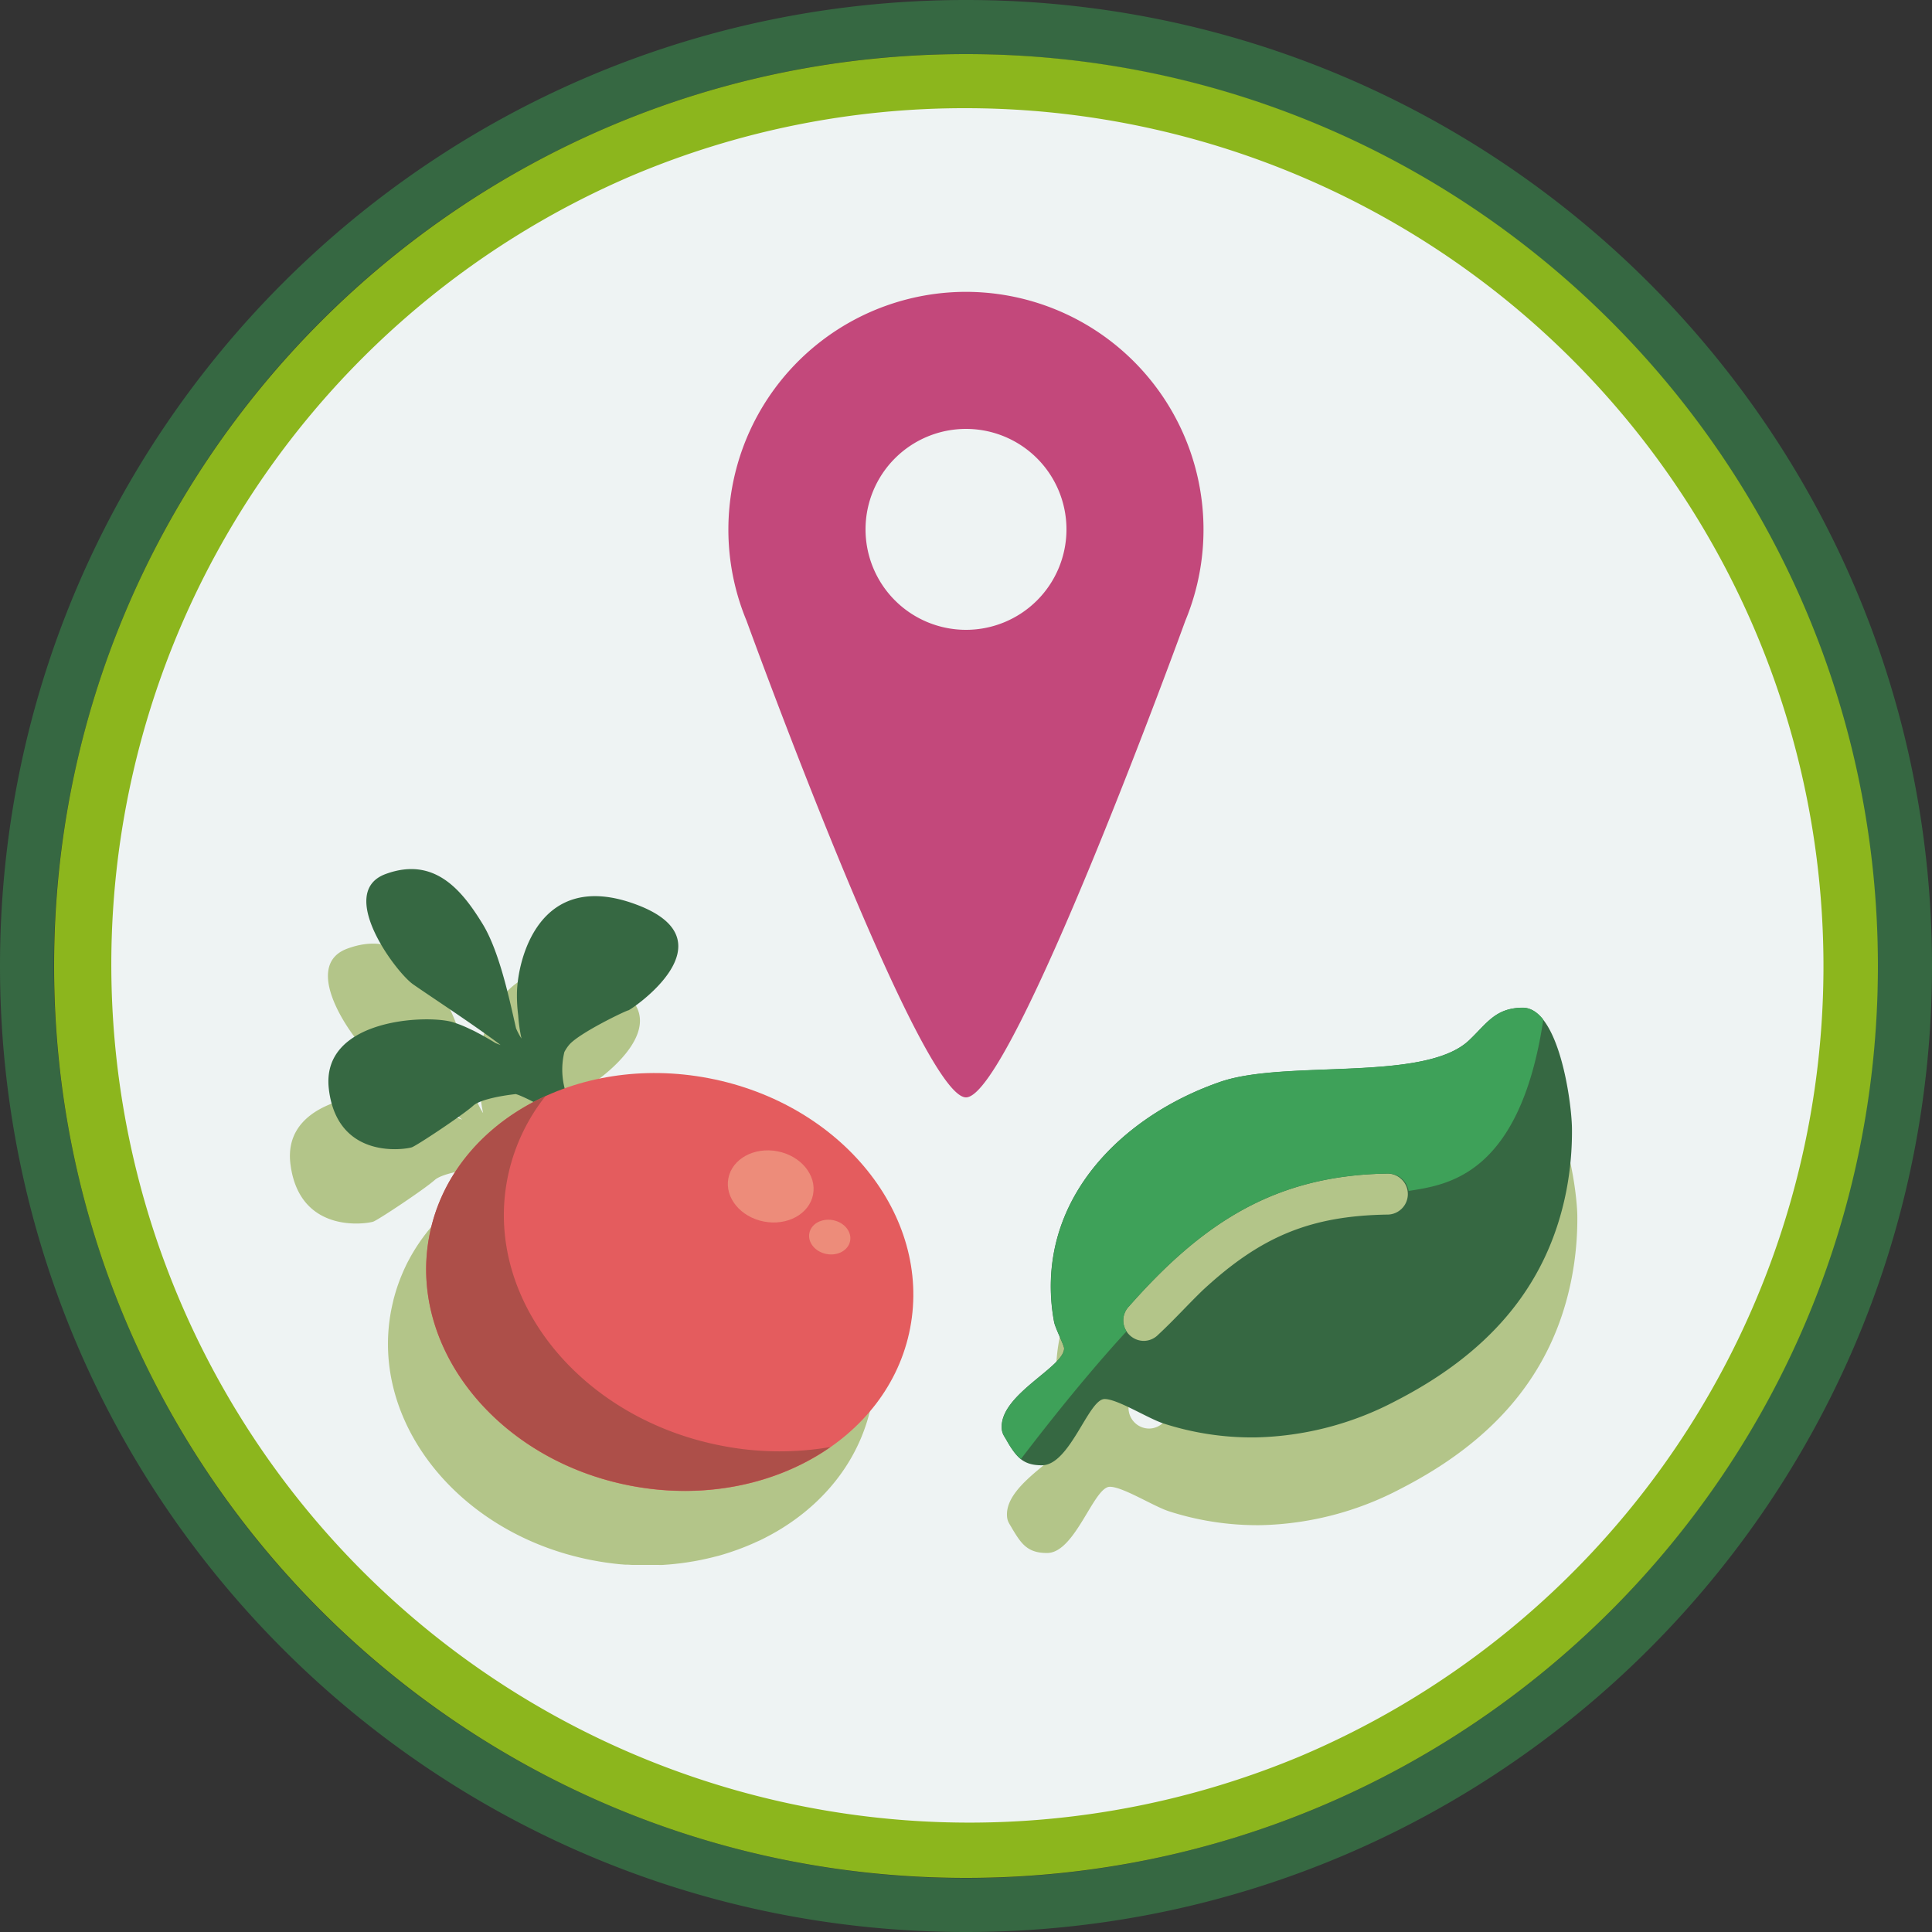 <svg id="Graphics" xmlns="http://www.w3.org/2000/svg" viewBox="0 0 500 500"><rect x="0" y="0" width="500" height="500" fill="#333333" stroke="none"/><defs><style>.cls-1{fill:#366842;}.cls-2{fill:#eef3f3;}.cls-3{fill:#8cb61d;}.cls-4{fill:#b3c589;}.cls-5{fill:#3ea159;}.cls-6{fill:#e45c5e;}.cls-7{fill:#ad4f49;}.cls-8{fill:#ed8c7a;}.cls-9{fill:#c3487b;}</style></defs><title>act_food_07_local</title><path class="cls-1" d="M250.24,14A236.07,236.07,0,0,1,342.1,467.46,236.06,236.06,0,0,1,158.38,32.54,234.51,234.51,0,0,1,250.24,14m0-14C112.17,0,.24,111.93.24,250s111.93,250,250,250,250-111.93,250-250S388.31,0,250.24,0h0Z" transform="translate(-0.24)"/><path class="cls-2" d="M250.24,479A229,229,0,0,1,88.32,88.08,229,229,0,1,1,412.16,411.92,227.5,227.5,0,0,1,250.24,479Z" transform="translate(-0.24)"/><path class="cls-3" d="M250.24,28a222.06,222.06,0,0,1,86.4,426.56A222.06,222.06,0,0,1,163.84,45.44,220.57,220.57,0,0,1,250.24,28m0-14c-130.33,0-236,105.67-236,236s105.67,236,236,236,236-105.67,236-236S380.57,14,250.24,14h0Z" transform="translate(-0.24)"/><path class="cls-4" d="M407,330.69c-5,25.86-21.33,42.83-44.23,54.58a81.34,81.34,0,0,1-36.21,9.44,74.46,74.46,0,0,1-23.77-3.58c-4-1.28-12-6.39-15.35-6.35-4.15.05-8.9,17-16.11,17.13-5.22.07-6.83-2.48-9.12-6.27-0.76-1.4-1.35-1.89-1.37-3.63-0.11-8.62,16.22-15.56,16.15-20.37,0-.75-2.22-5.11-2.58-6.77a49.83,49.83,0,0,1-.86-8.62c-0.35-26.37,20.38-45.48,43.83-53.58,16.93-5.86,53.17.21,64.55-10.89,4.51-4.29,6.69-8.22,13.66-8.31,9.37-.12,12.76,24.14,12.86,31.18A80.69,80.69,0,0,1,407,330.69Zm-46.17-4.28c-29.36.39-48.1,12.91-67,34.31a5.28,5.28,0,0,0-1.53,3.75,5.35,5.35,0,0,0,5.38,5.24,5.28,5.28,0,0,0,3.71-1.63c4-3.7,7.61-7.73,11.54-11.52,14.83-13.72,27.62-19.28,48-19.55A5.31,5.31,0,0,0,360.84,326.4Z" transform="translate(-0.24)"/><path class="cls-1" d="M405.64,308c-5,25.86-21.33,42.83-44.23,54.58A81.35,81.35,0,0,1,325.2,372a74.44,74.44,0,0,1-23.77-3.58c-4-1.27-12-6.39-15.35-6.35-4.15.05-8.9,17-16.11,17.14-5.23.07-6.83-2.48-9.12-6.27-0.76-1.4-1.35-1.89-1.38-3.63-0.11-8.62,16.22-15.56,16.15-20.37,0-.75-2.22-5.11-2.58-6.77a49.8,49.8,0,0,1-.86-8.62C271.84,307.2,292.57,288.1,316,280c16.93-5.86,53.17.21,64.55-10.89,4.51-4.29,6.69-8.22,13.66-8.31,9.37-.12,12.76,24.13,12.85,31.18A80.7,80.7,0,0,1,405.64,308Zm-46.17-4.28c-29.36.39-48.1,12.91-67,34.31a5.28,5.28,0,0,0-1.53,3.75,5.35,5.35,0,0,0,5.38,5.24A5.28,5.28,0,0,0,300,345.4c4-3.7,7.61-7.73,11.54-11.52,14.83-13.72,27.62-19.28,48-19.55A5.31,5.31,0,0,0,359.47,303.72Z" transform="translate(-0.24)"/><path class="cls-5" d="M264.43,377.63c9-11.79,18.35-23.27,27.36-33.09a5.2,5.2,0,0,1,.69-6.51c18.88-21.4,37.62-33.93,67-34.31a5.35,5.35,0,0,1,5.31,4.5c9.57-1.58,28.73-3.54,34.86-44.35-1.52-1.93-3.31-3.11-5.4-3.09-7,.09-9.15,4-13.66,8.31-11.38,11.1-47.63,5-64.55,10.89-23.45,8.11-44.18,27.21-43.83,53.58a49.8,49.8,0,0,0,.86,8.62c0.35,1.65,2.57,6,2.58,6.77,0.06,4.81-16.27,11.75-16.15,20.37,0,1.74.61,2.23,1.38,3.63A16.75,16.75,0,0,0,264.43,377.63Z" transform="translate(-0.24)"/><path class="cls-4" d="M107.55,283.86a32.18,32.18,0,0,1,4.55,1.84,18.23,18.23,0,0,1,1.72.85c1.71,0.89,3.33,1.84,4.76,2.71,0.45,0.18.86,0.35,1.29,0.49-6.7-5.06-18.82-13-22.67-15.72-4.48-3.16-19.94-23.77-7.09-28.52s19.94,4.44,25.16,13c4.45,7.32,7.1,20.43,8.6,26.91a16.15,16.15,0,0,0,1.41,2.66,41.07,41.07,0,0,1-.85-6,40.49,40.49,0,0,1-.32-5.87c0.16-8.27,5.55-32.25,30.9-22.8s-1.6,27.33-2.08,27.38-12.9,6-15.38,9a10.49,10.49,0,0,0-1.17,1.78,19.65,19.65,0,0,0,.05,9.37,71.14,71.14,0,0,1,37.31-2.63c34.36,6.58,57.69,35.53,52.11,64.66-2.53,13.23-10.6,24.22-21.86,31.66l-0.37.24-0.89.57-0.47.29-0.81.49-0.52.3-0.8.45-0.53.29-0.81.43-0.53.28-0.85.43-0.51.25-1,.44-0.43.2q-1.4.63-2.84,1.19l-0.44.17-1,.38-0.54.19-0.92.32-0.59.2-0.9.29-0.61.19-0.91.27-0.61.17-1,.25-0.58.15-1.06.25-0.49.11q-1.55.35-3.14,0.63l-0.49.08-1.1.18-0.61.09-1,.14-0.65.08-1,.11-0.66.07-1,.09-0.66.05-1,.07-0.63,0L170,405l-0.52,0q-1.66,0-3.34,0l-0.54,0-1.14,0-0.65,0-1-.06-0.69,0-1-.08-0.7-.06-1-.11-0.7-.08-1.05-.14-0.66-.09-1.15-.18-0.56-.09-1.72-.31c-34.36-6.58-57.69-35.53-52.11-64.66q0.14-.72.3-1.44l0.11-.47c0.07-.32.15-0.64,0.23-1l0.15-.55c0.08-.29.16-0.58,0.24-0.86l0.17-.57c0.08-.28.17-0.55,0.26-0.83l0.19-.57,0.29-.82,0.2-.55,0.32-.83,0.21-.51c0.12-.29.25-0.59,0.37-0.88l0.19-.44c0.16-.36.33-0.71,0.49-1.06l0.11-.24q0.32-.66.66-1.3l0.06-.1q0.31-.58.63-1.16l0.19-.33,0.54-.91,0.24-.39,0.53-.84,0.26-.39,0.55-.81,0.26-.38,0.6-.82,0.25-.34,0.67-.87,0.21-.27,0.82-1,0.09-.11q1.44-1.7,3-3.28l0.12-.11,0.94-.9,0.19-.17,0.91-.83,0.21-.18,0.94-.81,0.19-.16,1-.82,0.14-.11,1.17-.89h0a57.73,57.73,0,0,1,5.18-3.43h0l1.32-.75,0.1-.06,1.09-.58a40.13,40.13,0,0,0-3.85-1.8c-0.26-.11-0.5-0.17-0.76-0.24-4,.47-9.32,1.5-11,3-2.67,2.39-14.52,10.26-15.89,10.77s-19.1,3.55-21.45-14.85S100.94,281.8,107.55,283.86Z" transform="translate(-0.24)"/><path class="cls-1" d="M85.37,282.07c2.36,18.4,20.08,15.34,21.45,14.85s13.22-8.37,15.89-10.77c1.68-1.53,7-2.56,11-3,0.26,0.08.49,0.14,0.76,0.25,1.45,0.54,8.52,3.8,7.68,5l5.26-3.76a19.29,19.29,0,0,1-1.11-12.38,10.46,10.46,0,0,1,1.17-1.78c2.48-3.06,14.89-9,15.38-9s27.43-17.91,2.08-27.38-30.74,14.53-30.9,22.8a40.54,40.54,0,0,0,.32,5.87,41.14,41.14,0,0,0,.85,6,16.13,16.13,0,0,1-1.41-2.66c-1.5-6.48-4.15-19.6-8.6-26.91-5.22-8.52-12.35-17.72-25.16-13s2.6,25.36,7.09,28.52c3.85,2.71,16,10.65,22.67,15.72-0.43-.14-0.84-0.31-1.29-0.49-1.42-.87-3.05-1.83-4.76-2.71a18.22,18.22,0,0,0-1.72-.85,32.25,32.25,0,0,0-4.55-1.84c-6.61-2.05-34.46-.94-32.1,17.47" transform="translate(-0.24)"/><ellipse class="cls-6" cx="173.56" cy="331.76" rx="53.7" ry="63.35" transform="translate(-185.17 439.79) rotate(-79.15)"/><path class="cls-7" d="M141.43,283.65a49.81,49.81,0,0,0-9.9,21.53c-6,31.09,18.94,62,55.62,69a77.79,77.79,0,0,0,28,.31c-13.66,9.54-32.36,13.7-51.69,10-34.36-6.58-57.69-35.53-52.11-64.66C114.46,303.58,125.93,290.71,141.43,283.65Z" transform="translate(-0.24)"/><ellipse class="cls-8" cx="199.69" cy="307.03" rx="9.26" ry="11.16" transform="translate(-139.67 445.37) rotate(-79.15)"/><ellipse class="cls-8" cx="214.97" cy="320.14" rx="4.46" ry="5.37" transform="translate(-140.15 471.02) rotate(-79.15)"/><path class="cls-9" d="M250.24,75.53a61.53,61.53,0,0,0-56.79,85.13S238.23,284,250.24,284,307,160.66,307,160.66A61.53,61.53,0,0,0,250.24,75.53Zm0,87.47a26,26,0,1,1,26-26A26,26,0,0,1,250.24,163Z" transform="translate(-0.24)"/></svg>